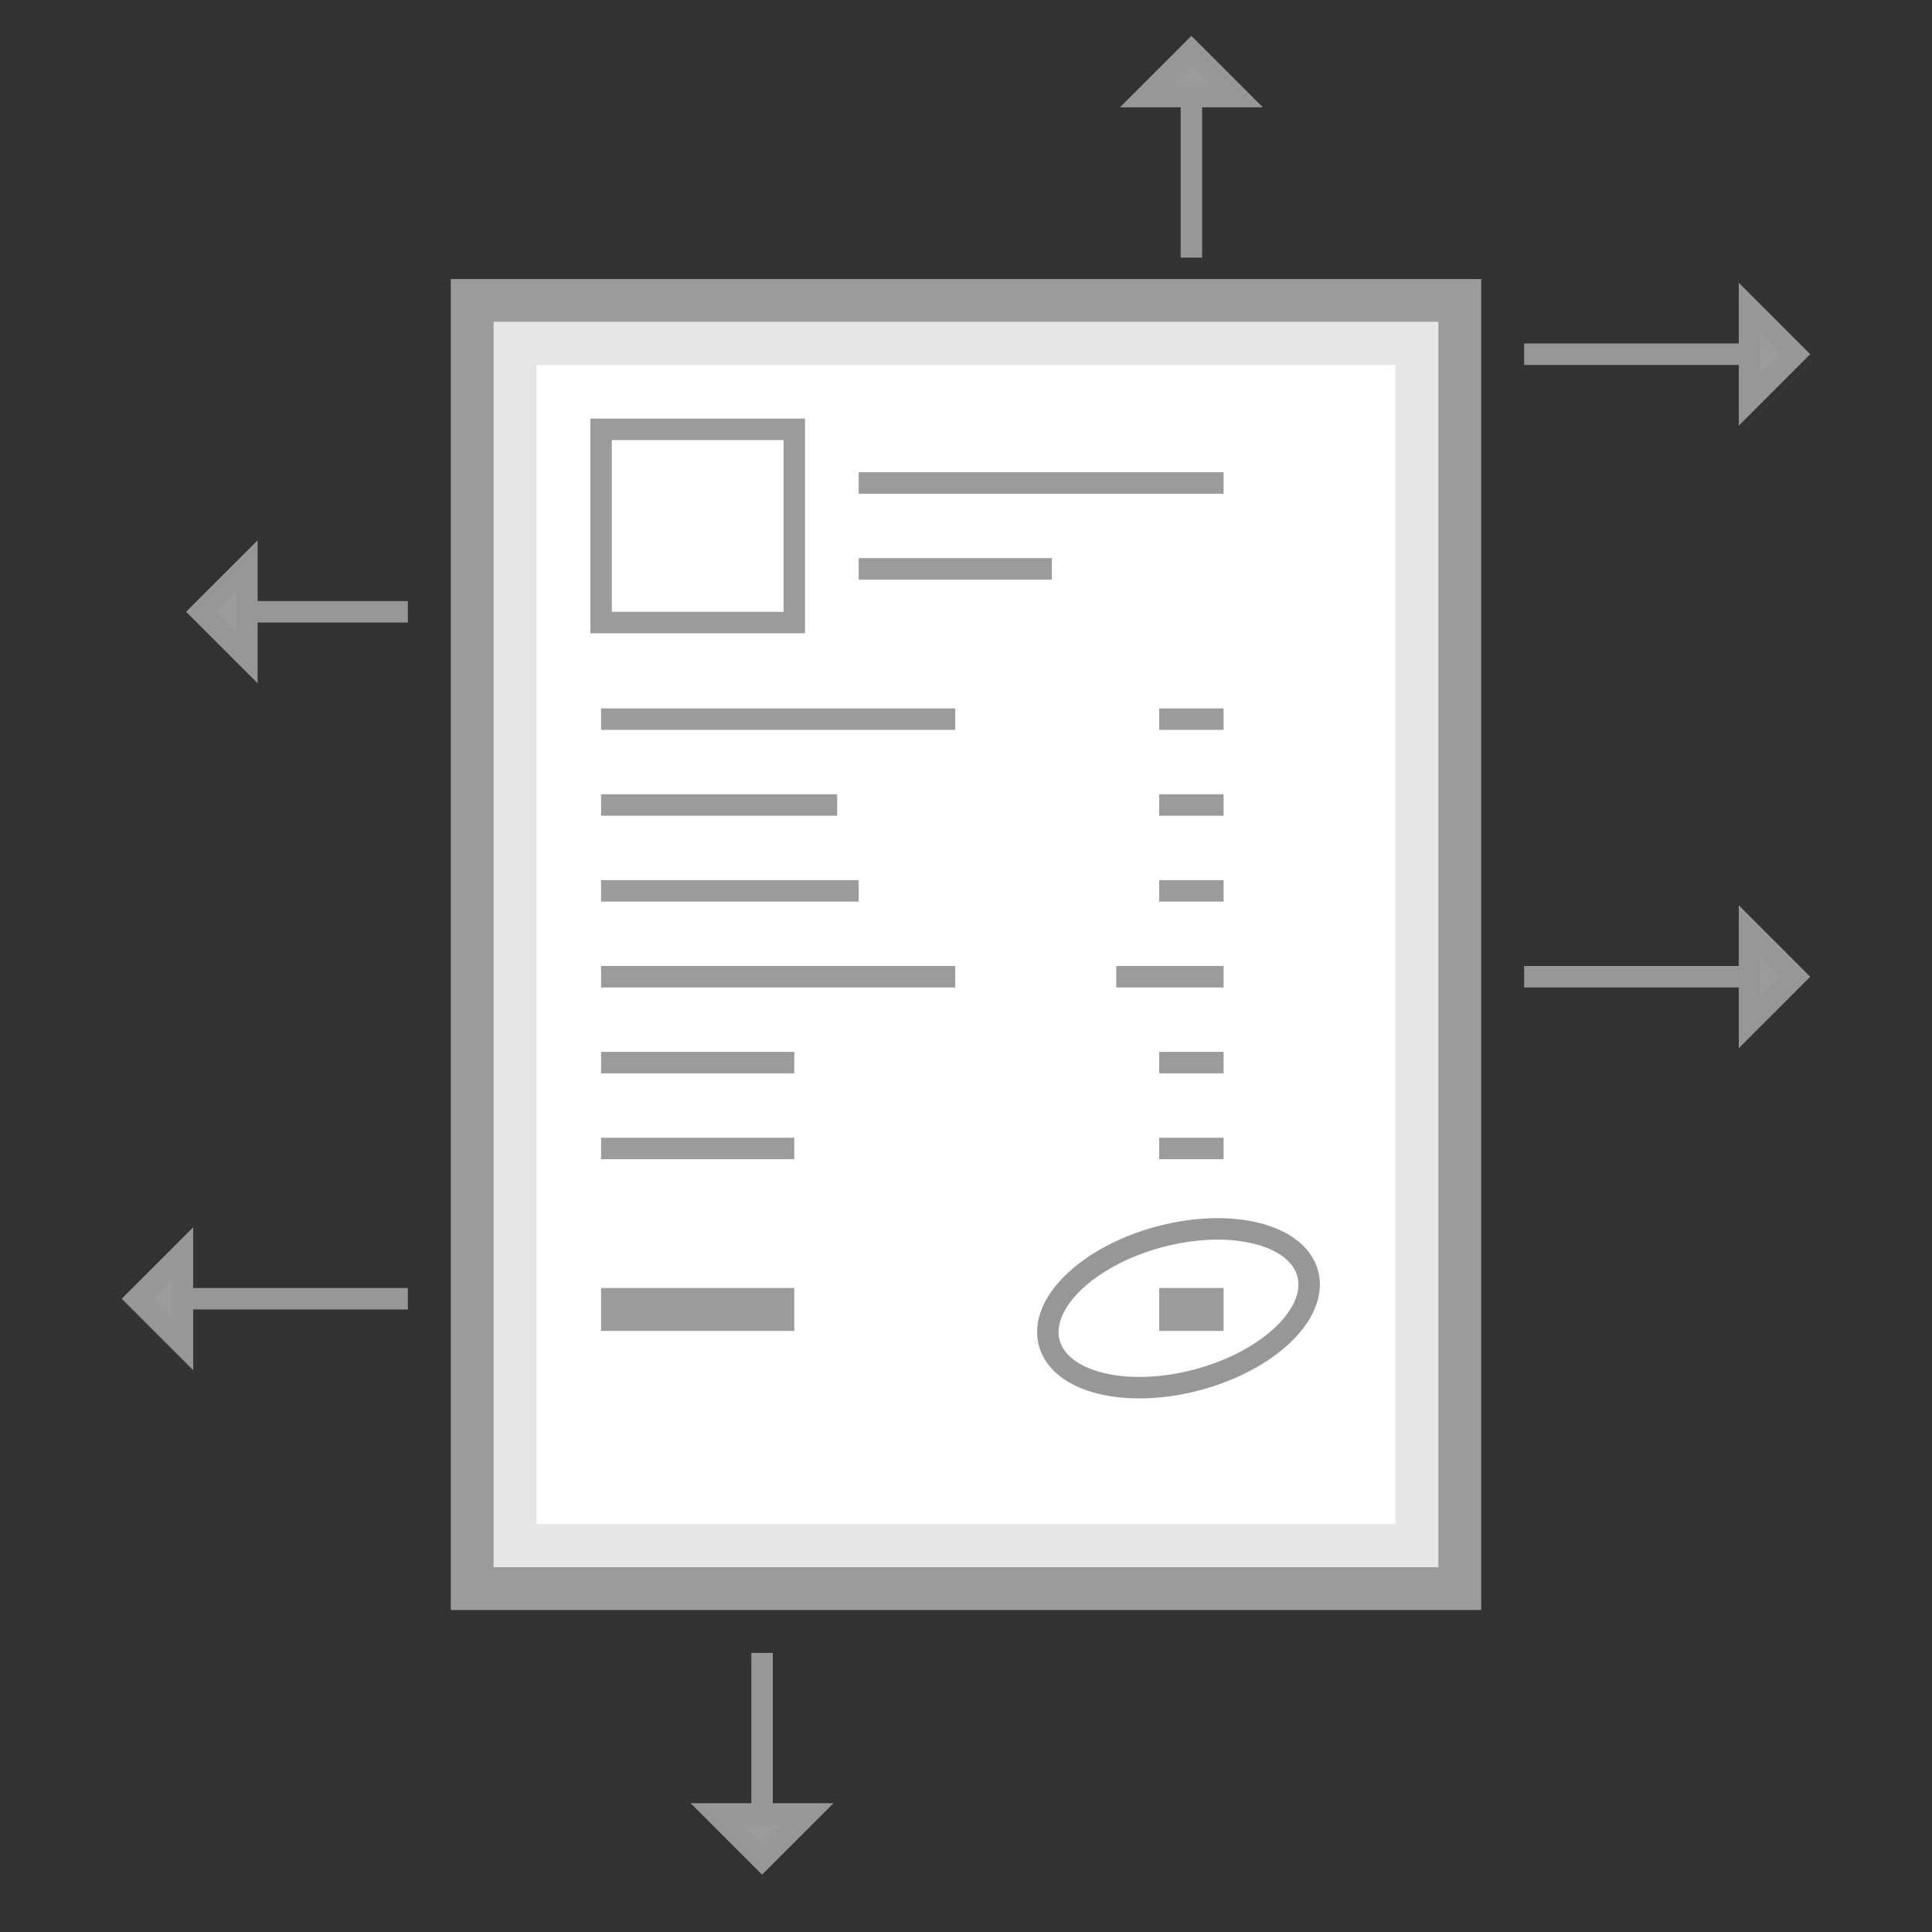 <?xml version="1.0" encoding="UTF-8" standalone="no"?>
<svg width="90px" height="90px" viewBox="0 0 90 90" version="1.1" xmlns="http://www.w3.org/2000/svg" xmlns:xlink="http://www.w3.org/1999/xlink" xmlns:sketch="http://www.bohemiancoding.com/sketch/ns">
    <rect x="0" y="0" width="90" height="90" fill="#333333" stroke="none"/>
    <!-- Generator: Sketch 3.1 (8751) - http://www.bohemiancoding.com/sketch -->
    <title>Cooperative purchasing</title>
    <desc>Created with Sketch.</desc>
    <defs></defs>
    <g id="Illustrations" stroke="none" stroke-width="1" fill="none" fill-rule="evenodd" sketch:type="MSPage">
        <g id="Cooperative-purchasing" sketch:type="MSArtboardGroup">
            <g id="cooperative" sketch:type="MSLayerGroup" transform="translate(6, 2)">
                <rect id="Rectangle-22" stroke="#9B9B9B" stroke-width="2" fill="#FFFFFF" sketch:type="MSShapeGroup" x="16" y="12" width="46" height="60"></rect>
                <rect id="Rectangle-29" stroke="#E6E6E6" stroke-width="2" fill="#FFFFFF" sketch:type="MSShapeGroup" x="18" y="14" width="42" height="56"></rect>
                <rect id="Rectangle-23" stroke="#9B9B9B" sketch:type="MSShapeGroup" x="22" y="18" width="9" height="9"></rect>
                <rect id="Rectangle-24" fill="#9B9B9B" sketch:type="MSShapeGroup" x="34" y="20" width="17" height="1"></rect>
                <rect id="Rectangle-24" fill="#9B9B9B" sketch:type="MSShapeGroup" x="22" y="31" width="16.5" height="1"></rect>
                <rect id="Rectangle-24" fill="#9B9B9B" sketch:type="MSShapeGroup" x="22" y="39" width="12" height="1"></rect>
                <rect id="Rectangle-24" fill="#9B9B9B" sketch:type="MSShapeGroup" x="48" y="31" width="3" height="1"></rect>
                <rect id="Rectangle-24" fill="#9B9B9B" sketch:type="MSShapeGroup" x="48" y="39" width="3" height="1"></rect>
                <rect id="Rectangle-24" fill="#9B9B9B" sketch:type="MSShapeGroup" x="34" y="24" width="9" height="1"></rect>
                <rect id="Rectangle-24" fill="#9B9B9B" sketch:type="MSShapeGroup" x="22" y="35" width="11" height="1"></rect>
                <rect id="Rectangle-24" fill="#9B9B9B" sketch:type="MSShapeGroup" x="22" y="43" width="16.5" height="1"></rect>
                <rect id="Rectangle-24" fill="#9B9B9B" sketch:type="MSShapeGroup" x="48" y="35" width="3" height="1"></rect>
                <rect id="Rectangle-24" fill="#9B9B9B" sketch:type="MSShapeGroup" x="46" y="43" width="5" height="1"></rect>
                <rect id="Rectangle-28" fill="#9B9B9B" sketch:type="MSShapeGroup" x="22" y="47" width="9" height="1"></rect>
                <rect id="Rectangle-27" fill="#9B9B9B" sketch:type="MSShapeGroup" x="48" y="47" width="3" height="1"></rect>
                <rect id="Rectangle-26" fill="#9B9B9B" sketch:type="MSShapeGroup" x="22" y="51" width="9" height="1"></rect>
                <rect id="Rectangle-25" fill="#9B9B9B" sketch:type="MSShapeGroup" x="48" y="51" width="3" height="1"></rect>
                <rect id="Rectangle-30" fill="#9B9B9B" sketch:type="MSShapeGroup" x="48" y="58" width="3" height="2"></rect>
                <rect id="Rectangle-31" fill="#9B9B9B" sketch:type="MSShapeGroup" x="22" y="58" width="9" height="2"></rect>
                <g id="arrow-4" transform="translate(65, 12)" stroke="#979797" sketch:type="MSShapeGroup">
                    <path d="M0.5,2.5 L10.5,2.5" id="Line" stroke-linecap="square"></path>
                    <path d="M9,1 L9,4 L12,4 L9,1 Z" id="Rectangle-39" fill="#9B9B9B" transform="translate(10.5, 2.5) rotate(-135) translate(-10.5, -2.5) "></path>
                </g>
                <g id="arrow-4" transform="translate(65, 41)" stroke="#979797" sketch:type="MSShapeGroup">
                    <path d="M0.5,2.5 L10.5,2.5" id="Line" stroke-linecap="square"></path>
                    <path d="M9,1 L9,4 L12,4 L9,1 Z" id="Rectangle-39" fill="#9B9B9B" transform="translate(10.5, 2.5) rotate(-135) translate(-10.5, -2.5) "></path>
                </g>
                <g id="arrow-4" transform="translate(6.5, 58.5) scale(-1, 1) translate(-6.5, -58.5) translate(0, 56)" stroke="#979797" sketch:type="MSShapeGroup">
                    <path d="M0.5,2.5 L10.5,2.5" id="Line" stroke-linecap="square"></path>
                    <path d="M9,1 L9,4 L12,4 L9,1 Z" id="Rectangle-39" fill="#9B9B9B" transform="translate(10.5, 2.5) rotate(-135) translate(-10.5, -2.5) "></path>
                </g>
                <g id="arrow-5" transform="translate(8, 26.5) scale(-1, 1) translate(-8, -26.5) translate(3, 24)" stroke="#979797" sketch:type="MSShapeGroup">
                    <path d="M0.5,2.5 L7.5,2.5" id="Line" stroke-linecap="square"></path>
                    <path d="M6,1 L6,4 L9,4 L6,1 Z" id="Rectangle-39" fill="#9B9B9B" transform="translate(7.5, 2.5) rotate(-135) translate(-7.5, -2.5) "></path>
                </g>
                <g id="arrow-6" transform="translate(49.5, 4.5) scale(-1, 1) rotate(-90) translate(-49.5, -4.5) translate(45, 2)" stroke="#979797" sketch:type="MSShapeGroup">
                    <path d="M-0.5,2.5 L6.5,2.5" id="Line" stroke-linecap="square"></path>
                    <path d="M5,1 L5,4 L8,4 L5,1 Z" id="Rectangle-39" fill="#9B9B9B" transform="translate(6.5, 2.5) rotate(-135) translate(-6.5, -2.5) "></path>
                </g>
                <g id="arrow-7" transform="translate(29.5, 80.5) scale(-1, -1) rotate(-90) translate(-29.5, -80.5) translate(25, 78)" stroke="#979797" sketch:type="MSShapeGroup">
                    <path d="M-0.5,2.5 L6.5,2.5" id="Line" stroke-linecap="square"></path>
                    <path d="M5,1 L5,4 L8,4 L5,1 Z" id="Rectangle-39" fill="#9B9B9B" transform="translate(6.5, 2.5) rotate(-135) translate(-6.5, -2.5) "></path>
                </g>
                <ellipse id="Oval-125" stroke="#979797" sketch:type="MSShapeGroup" transform="translate(48.899, 58.945) rotate(-15) translate(-48.899, -58.945) " cx="48.899" cy="58.945" rx="6.233" ry="3.445"></ellipse>
            </g>
        </g>
    </g>
</svg>